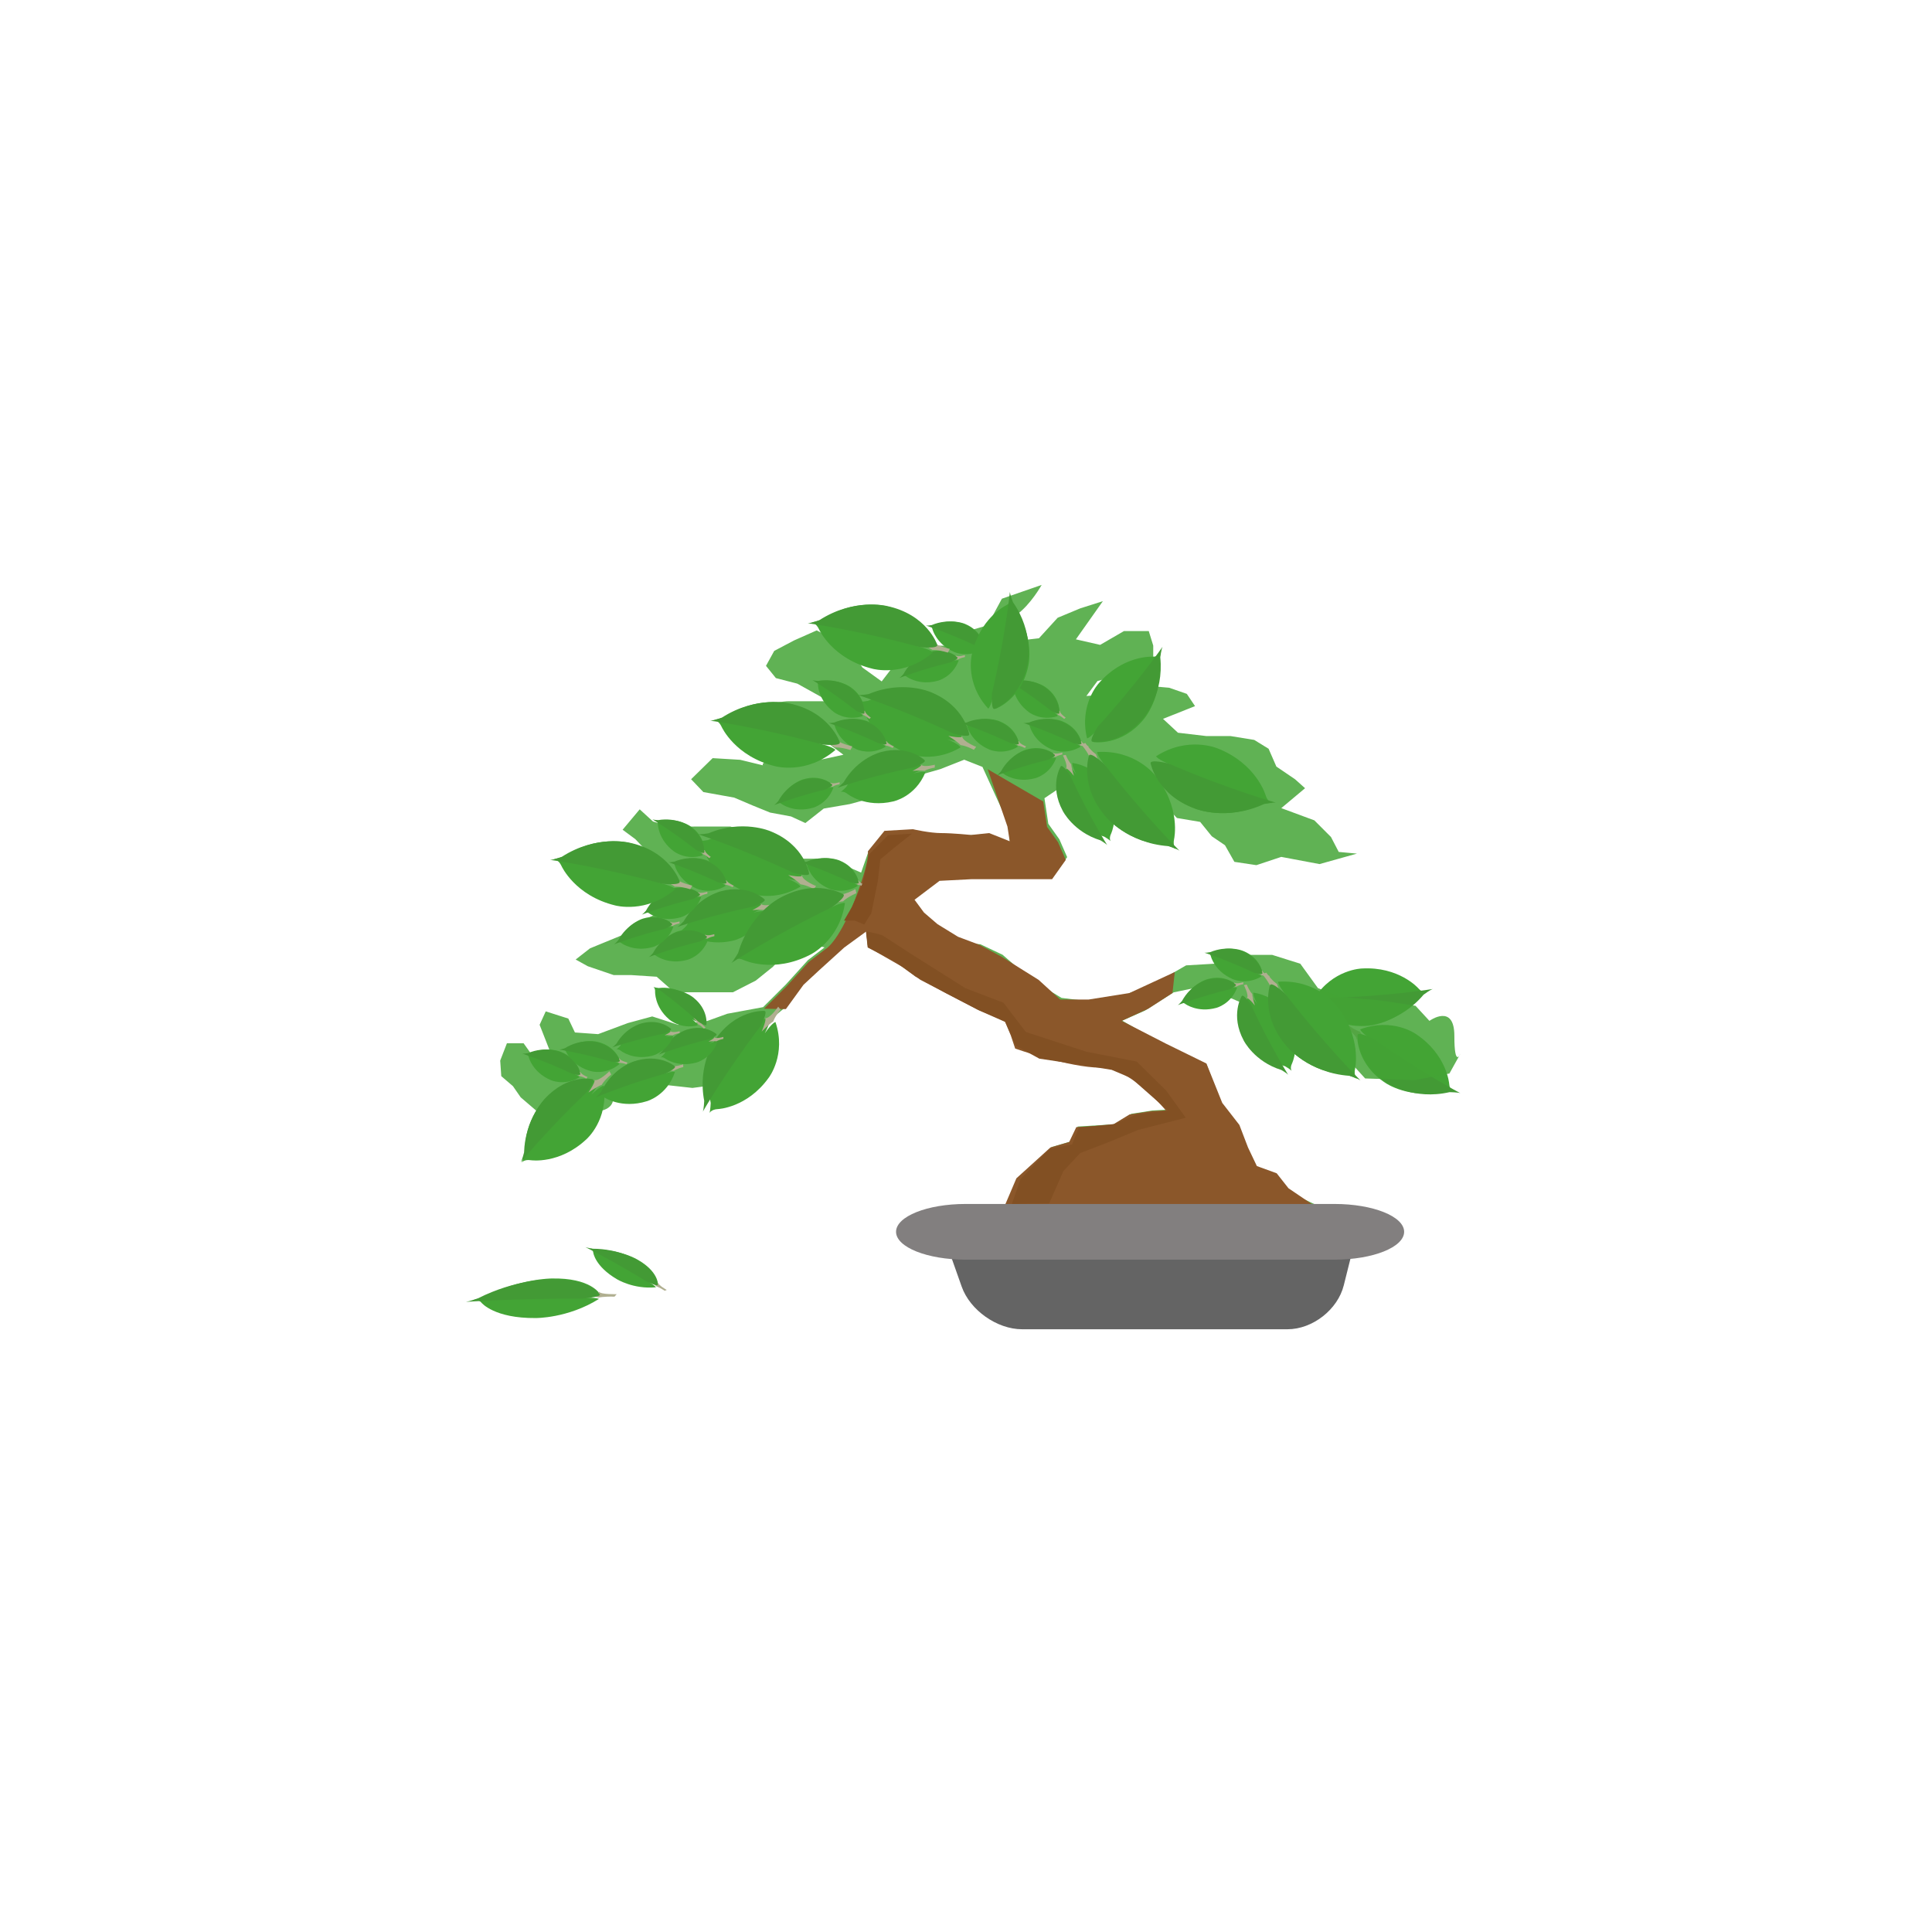 <?xml version="1.0" encoding="UTF-8" standalone="no"?>
<svg width="150px" height="150px" viewBox="0 0 150 150" version="1.1" xmlns="http://www.w3.org/2000/svg" xmlns:xlink="http://www.w3.org/1999/xlink" xmlns:sketch="http://www.bohemiancoding.com/sketch/ns">
    <!-- Generator: Sketch 3.3.1 (12005) - http://www.bohemiancoding.com/sketch -->
    <title>badge</title>
    <desc>Created with Sketch.</desc>
    <defs></defs>
    <g id="43.-MongoDB" stroke="none" stroke-width="1" fill="none" fill-rule="evenodd" sketch:type="MSPage">
        <g id="badge" sketch:type="MSArtboardGroup">
            <g id="bonsai" sketch:type="MSLayerGroup" transform="translate(35, 44.438)">
                <g id="Imported-Layers-52" transform="translate(71.103, 32.995) rotate(63) translate(-71.103, -32.995) translate(68.407, 27.601)" sketch:type="MSShapeGroup">
                    <path d="M4.469,1.061 C4.469,1.061 4.38,1.376 3.881,1.502 C3.881,1.502 1.691,2.061 0.532,4.709 C0.532,4.709 -0.443,6.746 0.924,9.041 C0.924,9.041 1.153,8.955 1.555,8.013 C1.555,8.013 1.196,9.217 1.51,9.166 C1.51,9.166 3.655,8.858 4.696,6.343 C4.696,6.343 5.613,4.308 4.536,1.847 C4.534,1.846 4.432,1.255 4.469,1.061" id="Fill-1" fill="#43A435"></path>
                    <path d="M0.735,10.068 L0.964,10.247 C0.964,10.247 1.383,9.212 1.765,9.162 C1.765,9.162 1.617,9.126 1.818,8.085 C1.818,8.085 1.386,8.777 1.098,9.044 C1.097,9.044 1.084,9.389 0.735,10.068" id="Fill-2" fill="#B0AF90"></path>
                    <path d="M4.453,0.52 C4.453,0.52 3.397,3.822 1.454,7.933 C1.454,7.933 1.085,9.219 1.408,9.165 C1.408,9.165 3.614,8.835 4.684,6.154 C4.684,6.154 5.626,3.984 4.52,1.357 C4.52,1.357 4.414,0.727 4.453,0.52" id="Fill-3" fill="#439A35"></path>
                </g>
                <g id="Imported-Layers-53" transform="translate(73.741, 37.695) rotate(100) translate(-73.741, -37.695) translate(71.045, 32.302)" sketch:type="MSShapeGroup">
                    <path d="M4.606,0.888 C4.606,0.888 4.518,1.203 4.019,1.329 C4.019,1.329 1.827,1.889 0.669,4.536 C0.669,4.536 -0.307,6.573 1.062,8.867 C1.062,8.867 1.29,8.781 1.693,7.839 C1.693,7.839 1.333,9.044 1.648,8.992 C1.648,8.992 3.792,8.684 4.833,6.17 C4.833,6.17 5.75,4.136 4.673,1.674 C4.671,1.673 4.57,1.081 4.606,0.888" id="Fill-1_1_" fill="#43A435"></path>
                    <path d="M0.872,9.896 L1.101,10.075 C1.101,10.075 1.52,9.039 1.901,8.99 C1.901,8.99 1.752,8.955 1.953,7.914 C1.953,7.914 1.522,8.604 1.232,8.872 C1.233,8.872 1.221,9.216 0.872,9.896" id="Fill-2_1_" fill="#B0AF90"></path>
                    <path d="M4.59,0.348 C4.59,0.348 3.533,3.649 1.592,7.761 C1.592,7.761 1.222,9.046 1.545,8.991 C1.545,8.991 3.751,8.662 4.822,5.98 C4.822,5.98 5.764,3.81 4.657,1.186 C4.656,1.186 4.552,0.555 4.59,0.348" id="Fill-3_1_" fill="#439A35"></path>
                </g>
                <path d="M55.675,41.713 C55.675,41.713 52.957,38.365 50.547,38.365 C48.135,38.365 43.896,36.873 43.896,36.873 L43.548,35.831 L43.074,34.707 L41.083,33.885 L36.484,31.496 L35.196,30.553 L33.779,29.739 L32.371,28.925 L32.244,27.71 L30.527,28.962 L28.59,30.719 L27.338,31.88 L25.96,33.782 L23.721,35.63 L23.202,36.8 L21.869,37.321 L21.047,38.144 L23.02,38.655 L24.436,39.479 L23.487,40.156 L21.384,39.854 L20.096,39.854 L18.762,40.029 L16.45,39.773 L14.724,39.945 C14.724,39.945 12.607,39.987 12.607,40.85 C12.607,41.713 11.529,41.83 11.529,41.83 L10.369,41.573 L9.502,42.524 L8.644,43.127 L6.888,42.012 L5.427,40.759 L4.824,39.89 L3.919,39.114 L3.836,37.906 L4.357,36.562 L5.653,36.562 L7.061,38.538 L7.709,37.203 L6.896,35.127 L7.371,34.085 L9.125,34.644 L9.638,35.723 L11.437,35.852 L13.749,34.991 L15.64,34.478 L17.65,35.127 L19.925,34.826 L21.47,34.268 L24.249,33.756 L26.021,31.99 L27.729,30.105 L29.018,29.117 L27.511,28.769 L26.004,29.539 L25.016,30.618 L23.675,31.697 L21.904,32.601 L20.223,32.601 L17.354,32.601 L15.983,31.395 L14.018,31.267 L12.647,31.267 L10.636,30.58 L9.695,30.059 L10.809,29.191 L13.415,28.12 L14.657,27.133 L16.128,26.446 L16.128,24.59 L16.475,22.652 L15.186,21.618 L14.327,20.713 L13.34,19.982 L14.666,18.399 L15.698,19.341 L17.424,19.862 C17.424,19.862 17.805,19.734 19.015,19.734 L21.71,19.734 L23.894,20.511 L24.58,21.8 L26.546,22.231 L28.428,22.231 L29.241,23.311 L30.868,22.88 L31.856,23.311 L32.413,21.72 L33.702,20.136 L35.924,20.007 C35.924,20.007 36.653,20.263 37.551,20.263 C38.448,20.263 39.945,20.437 39.945,20.437 L41.746,20.308 L43.418,20.957 L43.289,19.494 L42.301,17.353 L41.277,15.104 L39.862,14.546 L38.008,15.276 L36.336,15.752 L34.325,16.529 L33.33,17.352 L30.973,17.992 L28.955,18.339 L27.529,19.463 L26.415,18.951 L24.788,18.649 L23.418,18.091 L22.001,17.488 L19.608,17.057 L18.658,16.061 L20.329,14.424 L22.467,14.553 L24.231,14.982 C24.231,14.982 24.021,14.636 25.218,14.636 C26.415,14.636 28.893,14.507 28.893,14.507 L30.483,14.16 L29.15,13.165 L27.651,12.689 L25.422,11.996 L24.005,11.996 L23.576,10.698 C23.576,10.698 24.982,10.004 26.317,10.004 L28.373,10.004 L29.353,10.004 L26.903,8.64 L25.239,8.209 L24.471,7.258 L25.111,6.096 L26.655,5.283 L28.41,4.505 L29.817,5.236 L31.142,6.096 L31.955,7.386 L33.454,8.466 L34.615,6.956 L33.719,5.145 L33.116,4.286 L31.262,2.859 L33.109,2.686 L33.885,3.508 L35.383,4.752 L36.708,5.695 L38.418,5.695 L39.916,4.625 L41.671,4.112 L42.786,2.046 C43.31,1.864 45.874,0.975 45.874,0.975 C45.874,0.975 45.033,2.5 43.909,3.306 C42.786,4.112 44.164,5.291 44.164,5.291 L45.664,5.117 L47.116,3.525 L48.871,2.795 L50.627,2.236 L48.533,5.2 L50.415,5.63 L52.262,4.559 L54.19,4.559 L54.537,5.684 L54.537,6.808 L52.783,7.75 L50.207,8.437 L49.347,9.598 L52.173,9.388 L54.311,8.83 L55.773,8.958 L57.143,9.434 L57.783,10.385 L55.297,11.373 L56.457,12.451 L58.642,12.708 L60.525,12.708 L62.378,13.009 L63.494,13.696 L64.097,15.077 L65.55,16.065 L66.325,16.759 L64.479,18.305 L67.047,19.255 L68.336,20.545 L68.939,21.706 L70.355,21.835 L67.449,22.649 L64.476,22.091 L62.547,22.732 L60.838,22.476 L60.108,21.186 L59.084,20.491 L58.18,19.374 L56.378,19.072 L54.534,17.142 L52.093,16.155 L49.471,16.155 L47.123,16.841 L46.091,17.535 L46.391,19.52 L47.25,20.727 L47.853,22.108 L46.785,23.617 L43.667,23.617 L40.459,23.617 L37.982,23.746 L35.797,25.382 L36.573,26.288 L37.597,27.239 L39.534,28.747 L41.124,28.876 L42.841,29.69 L45.063,31.621 L47.421,33.039 L49.862,33.34 L51.962,32.956 L54.697,31.885 L57.091,30.513 L59.275,30.385 L61.459,29.698 L63.771,29.698 L65.955,30.385 L67.326,32.279 L69.044,32.964 L72.078,33.221 L74.902,33.651 L75.98,34.821 C75.98,34.821 77.916,33.424 77.916,35.982 C77.916,38.54 78.391,37.363 78.391,37.363 L77.533,38.909 L74.836,39.421 L70.989,39.293 L69.58,37.738 L67.826,36.751 L65.176,35.626 L62.735,34.465 L61.621,33.514 L60.031,32.827 L57.967,32.224 L56.12,32.609 L53.891,34.027 L52.128,34.804 L55.811,36.954 L58.673,38.199 L59.952,41.539 L61.03,43.341 L61.798,44.895 L62.565,46.147 L63.982,46.706 L64.885,48.04 L67.206,49.119 L43.136,49.044 L43.995,47.031 L44.945,46.171 L46.653,44.617 L48.123,44.186 L48.681,43.025 L51.506,42.851 L52.839,42.037 L54.474,41.781 L55.675,41.713 L55.675,41.713 Z" id="Path-241" opacity="0.84" fill="#43A435" sketch:type="MSShapeGroup"></path>
                <path d="M55.511,41.773 C55.511,41.773 52.814,38.453 50.421,38.453 C48.028,38.453 43.818,36.973 43.818,36.973 L43.474,35.94 L43.003,34.825 L41.028,34.009 L36.463,31.639 L35.185,30.703 L33.779,29.897 L32.381,29.089 L32.253,27.883 L30.549,29.125 L28.627,30.868 L27.385,32.02 L26.016,33.907 L24.319,33.881 L26.077,32.13 L27.774,30.261 L29.053,29.28 C29.053,29.28 30.032,28.822 31.311,25.574 C32.59,22.327 32.381,21.658 32.381,21.658 L33.67,20.068 L35.88,19.942 C35.88,19.942 37.188,20.243 38.077,20.243 C38.967,20.243 40.404,20.388 40.404,20.388 L41.804,20.243 L43.394,20.876 L43.217,19.735 L41.684,15.283 L45.996,17.791 L46.295,19.76 L47.147,20.956 L47.746,22.326 L46.683,23.823 L43.59,23.823 L40.405,23.823 L37.947,23.95 L36.005,25.418 L36.741,26.416 L37.788,27.313 L39.382,28.293 L41.029,28.911 L42.77,29.845 L45.637,31.637 L47.314,33.167 L49.511,33.167 L52.691,32.66 L56.211,31.031 L56.031,32.66 L54.146,33.88 L52.085,34.823 L55.512,36.584 L58.666,38.13 L59.895,41.19 L61.225,42.901 L61.896,44.652 L62.582,46.094 L64.12,46.654 L65.038,47.818 L66.953,49.116 L43.062,49.043 L43.913,47.045 L44.856,46.192 L46.553,44.652 L48.012,44.225 L48.564,43.072 L51.368,42.9 L52.691,42.092 L54.316,41.837 L55.511,41.773 L55.511,41.773 Z" id="Path-242" fill="#8B572A" sketch:type="MSShapeGroup"></path>
                <path d="M38.351,51.739 L39.666,55.458 C40.31,57.284 42.409,58.765 44.349,58.765 L64.964,58.765 C66.904,58.765 68.86,57.241 69.33,55.356 L70.235,51.74 L38.351,51.74 L38.351,51.739 Z" id="Rectangle-391" fill="#646464" sketch:type="MSShapeGroup"></path>
                <path d="M39.973,49.037 L68.613,49.037 C71.597,49.037 74.017,50.005 74.017,51.199 L74.017,51.199 C74.017,52.393 71.598,53.361 68.613,53.361 L39.973,53.361 C36.989,53.361 34.569,52.393 34.569,51.199 L34.569,51.199 C34.569,50.005 36.989,49.037 39.973,49.037 L39.973,49.037 Z" id="Rectangle-390" fill="#827F7F" sketch:type="MSShapeGroup"></path>
                <g id="Imported-Layers" transform="translate(22.902, 38.052) rotate(192) translate(-22.902, -38.052) translate(19.756, 33.108)" sketch:type="MSShapeGroup">
                    <path d="M5.09,0.517 C5.09,0.517 5.003,0.831 4.503,0.957 C4.503,0.957 2.312,1.516 1.154,4.164 C1.154,4.164 0.178,6.201 1.545,8.495 C1.545,8.495 1.774,8.409 2.175,7.468 C2.175,7.468 1.817,8.672 2.129,8.622 C2.129,8.622 4.275,8.314 5.315,5.8 C5.315,5.8 6.232,3.764 5.155,1.302 C5.156,1.302 5.054,0.71 5.09,0.517" id="Fill-1_2_" fill="#43A435"></path>
                    <path d="M1.357,9.524 L1.587,9.703 C1.587,9.703 2.004,8.668 2.387,8.618 C2.387,8.618 2.238,8.582 2.439,7.542 C2.439,7.542 2.006,8.233 1.718,8.501 C1.718,8.501 1.705,8.846 1.357,9.524" id="Fill-2_2_" fill="#B0AF90"></path>
                    <path d="M5.614,0.517 C5.614,0.517 4.559,3.818 2.616,7.931 C2.616,7.931 2.246,9.216 2.57,9.162 C2.57,9.162 4.776,8.832 5.845,6.151 C5.845,6.151 6.789,3.98 5.682,1.355 C5.683,1.354 5.577,0.724 5.614,0.517" id="Fill-3_2_" fill="#439A35"></path>
                </g>
                <g id="Imported-Layers-3" transform="translate(7.182, 56.535) rotate(256) translate(-7.182, -56.535) translate(4.935, 50.243)" sketch:type="MSShapeGroup">
                    <path d="M3.609,1.08 C3.609,1.08 3.552,1.453 3.23,1.601 C3.23,1.601 1.818,2.262 1.07,5.392 C1.07,5.392 0.44,7.8 1.322,10.512 C1.322,10.512 1.471,10.411 1.729,9.297 C1.729,9.297 1.498,10.722 1.7,10.662 C1.7,10.662 3.082,10.297 3.754,7.324 C3.754,7.324 4.344,4.92 3.65,2.008 C3.65,2.008 3.586,1.309 3.609,1.08" id="Fill-1_3_" fill="#43A435"></path>
                    <path d="M1.201,11.729 L1.348,11.941 C1.348,11.941 1.618,10.717 1.864,10.658 C1.864,10.658 1.768,10.616 1.898,9.385 C1.898,9.385 1.619,10.202 1.433,10.519 C1.434,10.519 1.426,10.926 1.201,11.729" id="Fill-2_3_" fill="#B0AF90"></path>
                    <path d="M3.598,0.441 C3.598,0.441 2.917,4.344 1.665,9.205 C1.665,9.205 1.427,10.725 1.635,10.661 C1.635,10.661 3.058,10.271 3.748,7.101 C3.748,7.101 4.357,4.535 3.642,1.431 C3.641,1.431 3.573,0.685 3.598,0.441" id="Fill-3_3_" fill="#439A35"></path>
                </g>
                <g id="Imported-Layers-14" transform="translate(13.361, 53.846) rotate(-75) translate(-13.361, -53.846) translate(12.012, 49.801)" sketch:type="MSShapeGroup">
                    <path d="M2.012,1.244 C2.012,1.244 1.972,1.469 1.747,1.559 C1.747,1.559 0.757,1.96 0.234,3.853 C0.234,3.853 -0.208,5.311 0.41,6.951 C0.41,6.951 0.513,6.891 0.695,6.216 C0.695,6.216 0.533,7.078 0.675,7.042 C0.675,7.042 1.644,6.821 2.113,5.023 C2.113,5.023 2.527,3.567 2.041,1.806 C2.041,1.805 1.996,1.382 2.012,1.244" id="Fill-1_4_" fill="#43A435"></path>
                    <path id="Fill-2_4_" fill="#B0AF90" d="M0.325,7.687 L0.429,7.815 C0.429,7.815 0.618,7.074 0.79,7.038 C0.79,7.038 0.723,7.014 0.813,6.269 C0.813,6.269 0.618,6.764 0.488,6.955 C0.488,6.955 0.483,7.201 0.325,7.687"></path>
                    <path d="M2.004,0.857 C2.004,0.857 1.527,3.218 0.65,6.16 C0.65,6.16 0.484,7.08 0.629,7.041 C0.629,7.041 1.625,6.804 2.109,4.887 C2.109,4.887 2.535,3.336 2.035,1.456 C2.035,1.456 1.987,1.004 2.004,0.857" id="Fill-3_4_" fill="#439A35"></path>
                </g>
                <g id="Imported-Layers-12" transform="translate(23.829, 22.695) rotate(-90) translate(-23.829, -22.695) translate(20.683, 17.302)" sketch:type="MSShapeGroup">
                    <path d="M4.991,0.738 C4.991,0.738 4.903,1.053 4.404,1.178 C4.404,1.178 2.213,1.738 1.054,4.385 C1.054,4.385 0.079,6.422 1.446,8.716 C1.446,8.716 1.675,8.629 2.076,7.686 C2.076,7.686 1.718,8.893 2.031,8.84 C2.031,8.84 4.176,8.532 5.216,6.018 C5.216,6.018 6.133,3.983 5.056,1.522 C5.056,1.524 4.955,0.93 4.991,0.738" id="Fill-1_5_" fill="#43A435"></path>
                    <path d="M1.258,9.745 L1.486,9.924 C1.486,9.924 1.905,8.889 2.286,8.839 C2.286,8.839 2.137,8.804 2.338,7.763 C2.338,7.763 1.907,8.455 1.618,8.722 C1.618,8.722 1.605,9.066 1.258,9.745" id="Fill-2_5_" fill="#B0AF90"></path>
                    <path d="M5.515,0.738 C5.515,0.738 4.459,4.04 2.517,8.151 C2.517,8.151 2.147,9.437 2.47,9.382 C2.47,9.382 4.677,9.053 5.747,6.371 C5.747,6.371 6.689,4.2 5.582,1.574 C5.582,1.574 5.477,0.944 5.515,0.738" id="Fill-3_5_" fill="#439A35"></path>
                </g>
                <g id="Imported-Layers-13" transform="translate(21.479, 26.644) rotate(233) translate(-21.479, -26.644) translate(19.232, 22.599)" sketch:type="MSShapeGroup">
                    <path d="M3.476,0.402 C3.476,0.402 3.408,0.645 3.02,0.743 C3.02,0.743 1.322,1.178 0.425,3.227 C0.425,3.227 -0.331,4.805 0.728,6.582 C0.728,6.582 0.905,6.516 1.216,5.786 C1.216,5.786 0.938,6.719 1.182,6.679 C1.182,6.679 2.843,6.44 3.649,4.492 C3.649,4.492 4.36,2.916 3.525,1.009 C3.526,1.01 3.447,0.552 3.476,0.402" id="Fill-1_6_" fill="#43A435"></path>
                    <path d="M0.582,7.381 L0.76,7.519 C0.76,7.519 1.084,6.717 1.38,6.679 C1.38,6.679 1.265,6.651 1.419,5.844 C1.419,5.844 1.085,6.38 0.862,6.589 C0.862,6.588 0.852,6.854 0.582,7.381" id="Fill-2_6_" fill="#B0AF90"></path>
                    <path d="M3.88,0.403 C3.88,0.403 3.063,2.96 1.559,6.146 C1.559,6.146 1.273,7.142 1.523,7.099 C1.523,7.099 3.231,6.844 4.06,4.767 C4.06,4.767 4.79,3.086 3.933,1.051 C3.933,1.051 3.853,0.562 3.88,0.403" id="Fill-3_6_" fill="#439A35"></path>
                </g>
                <g id="Imported-Layers-8" transform="translate(9.135, 42.028) rotate(203) translate(-9.135, -42.028) translate(5.989, 37.084)" sketch:type="MSShapeGroup">
                    <path d="M5.014,0.035 C5.014,0.035 4.925,0.35 4.426,0.476 C4.426,0.476 2.235,1.036 1.077,3.684 C1.077,3.684 0.102,5.72 1.469,8.014 C1.469,8.014 1.697,7.929 2.1,6.987 C2.1,6.987 1.74,8.191 2.055,8.14 C2.055,8.14 4.2,7.831 5.24,5.318 C5.24,5.318 6.157,3.284 5.08,0.822 C5.078,0.82 4.976,0.228 5.014,0.035" id="Fill-1_7_" fill="#43A435"></path>
                    <path d="M1.279,9.043 L1.508,9.222 C1.508,9.222 1.927,8.187 2.308,8.138 C2.308,8.138 2.16,8.102 2.36,7.061 C2.36,7.061 1.929,7.752 1.64,8.02 C1.64,8.02 1.628,8.364 1.279,9.043" id="Fill-2_7_" fill="#B0AF90"></path>
                    <path d="M5.083,0.035 C5.083,0.035 4.178,3.131 2.513,6.985 C2.513,6.985 2.197,8.19 2.473,8.139 C2.473,8.139 4.364,7.831 5.282,5.317 C5.282,5.317 6.09,3.283 5.141,0.82 C5.141,0.82 5.051,0.228 5.083,0.035" id="Fill-3_7_" fill="#439A35"></path>
                </g>
                <g id="Imported-Layers-4" transform="translate(18.699, 36.733) rotate(231) translate(-18.699, -36.733) translate(16.901, 33.587)" sketch:type="MSShapeGroup">
                    <path d="M2.594,0.688 C2.594,0.688 2.547,0.852 2.288,0.918 C2.288,0.918 1.145,1.21 0.54,2.591 C0.54,2.591 0.031,3.651 0.745,4.849 C0.745,4.849 0.865,4.804 1.074,4.313 C1.074,4.313 0.886,4.942 1.051,4.915 C1.051,4.915 2.169,4.754 2.711,3.443 C2.711,3.443 3.189,2.382 2.627,1.098 C2.627,1.098 2.575,0.788 2.594,0.688" id="Fill-1_8_" fill="#43A435"></path>
                    <path d="M0.646,5.386 L0.766,5.48 C0.766,5.48 0.984,4.94 1.183,4.914 C1.183,4.914 1.106,4.895 1.21,4.352 C1.21,4.352 0.984,4.713 0.834,4.853 C0.834,4.853 0.828,5.032 0.646,5.386" id="Fill-2_8_" fill="#B0AF90"></path>
                    <path d="M2.867,0.689 C2.867,0.689 2.316,2.41 1.303,4.556 C1.303,4.556 1.11,5.226 1.279,5.197 C1.279,5.197 2.43,5.026 2.988,3.627 C2.988,3.627 3.479,2.495 2.902,1.125 C2.902,1.124 2.848,0.796 2.867,0.689" id="Fill-3_8_" fill="#439A35"></path>
                </g>
                <g id="Imported-Layers-5" transform="translate(15.239, 36.438) rotate(233) translate(-15.239, -36.438) translate(13.441, 33.741)" sketch:type="MSShapeGroup">
                    <path d="M2.755,0.42 C2.755,0.42 2.709,0.584 2.449,0.65 C2.449,0.65 1.306,0.941 0.702,2.322 C0.702,2.322 0.193,3.384 0.907,4.581 C0.907,4.581 1.027,4.536 1.236,4.045 C1.236,4.045 1.048,4.673 1.213,4.646 C1.213,4.646 2.332,4.486 2.874,3.175 C2.874,3.175 3.352,2.114 2.791,0.83 C2.79,0.829 2.736,0.52 2.755,0.42" id="Fill-1_9_" fill="#43A435"></path>
                    <path d="M0.808,5.118 L0.927,5.211 C0.927,5.211 1.145,4.671 1.345,4.644 C1.345,4.644 1.267,4.626 1.372,4.084 C1.372,4.084 1.147,4.444 0.996,4.583 C0.996,4.584 0.989,4.764 0.808,5.118" id="Fill-2_9_" fill="#B0AF90"></path>
                    <path d="M3.071,0.27 C3.071,0.27 2.521,1.992 1.507,4.137 C1.507,4.137 1.314,4.808 1.483,4.779 C1.483,4.779 2.634,4.607 3.191,3.209 C3.191,3.209 3.684,2.077 3.107,0.707 C3.107,0.707 3.052,0.378 3.071,0.27" id="Fill-3_9_" fill="#439A35"></path>
                </g>
                <g id="Imported-Layers-6" transform="translate(14.742, 39.454) rotate(229) translate(-14.742, -39.454) translate(12.495, 35.858)" sketch:type="MSShapeGroup">
                    <path d="M3.562,0.275 C3.562,0.275 3.499,0.502 3.138,0.594 C3.138,0.594 1.556,0.997 0.718,2.91 C0.718,2.91 0.014,4.381 1.001,6.038 C1.001,6.038 1.167,5.976 1.457,5.295 C1.457,5.295 1.197,6.165 1.425,6.129 C1.425,6.129 2.974,5.905 3.725,4.09 C3.725,4.09 4.387,2.62 3.61,0.842 C3.61,0.841 3.536,0.414 3.562,0.275" id="Fill-1_10_" fill="#43A435"></path>
                    <path d="M0.866,6.779 L1.031,6.909 C1.031,6.909 1.333,6.161 1.609,6.125 C1.609,6.125 1.501,6.1 1.646,5.347 C1.646,5.347 1.334,5.846 1.126,6.04 C1.126,6.041 1.118,6.289 0.866,6.779" id="Fill-2_10_" fill="#B0AF90"></path>
                    <path d="M3.551,0.08 C3.551,0.08 2.788,2.465 1.386,5.434 C1.386,5.434 1.119,6.362 1.352,6.323 C1.352,6.323 2.946,6.084 3.718,4.148 C3.718,4.148 4.398,2.581 3.599,0.685 C3.599,0.684 3.523,0.228 3.551,0.08" id="Fill-3_10_" fill="#439A35"></path>
                </g>
                <g id="Imported-Layers-5_1_" transform="translate(17.431, 33.989) rotate(-73) translate(-17.431, -33.989) translate(15.633, 31.292)" sketch:type="MSShapeGroup">
                    <path d="M3.027,0.545 C3.027,0.545 2.98,0.708 2.719,0.774 C2.719,0.774 1.577,1.066 0.973,2.448 C0.973,2.448 0.464,3.509 1.178,4.706 C1.178,4.706 1.296,4.661 1.507,4.17 C1.507,4.17 1.319,4.798 1.483,4.772 C1.483,4.772 2.601,4.61 3.144,3.3 C3.144,3.3 3.622,2.238 3.061,0.955 C3.06,0.954 3.007,0.646 3.027,0.545" id="Fill-1_11_" fill="#43A435"></path>
                    <path d="M1.079,5.242 L1.197,5.336 C1.197,5.336 1.416,4.796 1.614,4.77 C1.614,4.77 1.537,4.751 1.641,4.209 C1.641,4.209 1.416,4.569 1.266,4.709 C1.266,4.708 1.26,4.888 1.079,5.242" id="Fill-2_11_" fill="#B0AF90"></path>
                    <path d="M3.018,0.826 C3.018,0.826 2.467,2.547 1.453,4.693 C1.453,4.693 1.261,5.364 1.429,5.335 C1.429,5.335 2.58,5.163 3.137,3.764 C3.137,3.764 3.63,2.633 3.052,1.263 C3.052,1.263 2.997,0.934 3.018,0.826" id="Fill-3_11_" fill="#439A35"></path>
                </g>
                <g id="Imported-Layers-7" transform="translate(11.155, 37.658) rotate(261) translate(-11.155, -37.658) translate(9.807, 34.961)" sketch:type="MSShapeGroup">
                    <path d="M2.383,0.374 C2.383,0.374 2.337,0.538 2.076,0.605 C2.076,0.605 0.934,0.896 0.33,2.276 C0.33,2.276 -0.179,3.338 0.534,4.535 C0.534,4.535 0.653,4.491 0.863,3.999 C0.863,3.999 0.675,4.627 0.84,4.6 C0.84,4.6 1.959,4.439 2.501,3.128 C2.501,3.128 2.979,2.068 2.418,0.783 C2.418,0.783 2.364,0.475 2.383,0.374" id="Fill-1_12_" fill="#43A435"></path>
                    <path d="M0.436,5.072 L0.555,5.166 C0.555,5.166 0.774,4.626 0.972,4.6 C0.972,4.6 0.894,4.581 0.999,4.038 C0.999,4.038 0.774,4.398 0.624,4.538 C0.624,4.538 0.618,4.717 0.436,5.072" id="Fill-2_12_" fill="#B0AF90"></path>
                    <path d="M2.374,0.093 C2.374,0.093 1.824,1.814 0.811,3.959 C0.811,3.959 0.618,4.628 0.787,4.6 C0.787,4.6 1.937,4.429 2.495,3.03 C2.495,3.03 2.987,1.898 2.41,0.529 C2.41,0.529 2.355,0.199 2.374,0.093" id="Fill-3_12_" fill="#439A35"></path>
                </g>
                <g id="Imported-Layers-9" transform="translate(7.926, 38.209) rotate(-90) translate(-7.926, -38.209) translate(6.128, 35.512)" sketch:type="MSShapeGroup">
                    <path d="M2.652,0.6 C2.652,0.6 2.606,0.764 2.345,0.83 C2.345,0.83 1.203,1.122 0.599,2.502 C0.599,2.502 0.09,3.565 0.803,4.761 C0.803,4.761 0.922,4.716 1.132,4.225 C1.132,4.225 0.945,4.853 1.108,4.827 C1.108,4.827 2.227,4.665 2.769,3.355 C2.769,3.355 3.248,2.293 2.686,1.009 C2.686,1.01 2.633,0.702 2.652,0.6" id="Fill-1_13_" fill="#43A435"></path>
                    <path d="M0.704,5.298 L0.823,5.391 C0.823,5.391 1.042,4.851 1.24,4.825 C1.24,4.825 1.163,4.807 1.267,4.263 C1.267,4.263 1.042,4.625 0.892,4.764 C0.893,4.764 0.885,4.944 0.704,5.298" id="Fill-2_13_" fill="#B0AF90"></path>
                    <path d="M2.643,0.319 C2.643,0.319 2.093,2.04 1.08,4.185 C1.08,4.185 0.886,4.856 1.055,4.828 C1.055,4.828 2.206,4.656 2.764,3.258 C2.764,3.258 3.256,2.125 2.678,0.756 C2.678,0.755 2.623,0.426 2.643,0.319" id="Fill-3_13_" fill="#439A35"></path>
                </g>
                <g id="Imported-Layers-10" transform="translate(29.949, 23.377) rotate(-90) translate(-29.949, -23.377) translate(28.151, 20.231)" sketch:type="MSShapeGroup">
                    <path d="M2.68,0.643 C2.68,0.643 2.635,0.807 2.374,0.873 C2.374,0.873 1.231,1.164 0.627,2.545 C0.627,2.545 0.119,3.607 0.831,4.804 C0.831,4.804 0.951,4.759 1.16,4.267 C1.16,4.267 0.973,4.895 1.137,4.869 C1.137,4.869 2.256,4.707 2.798,3.397 C2.798,3.397 3.276,2.335 2.715,1.053 C2.715,1.053 2.662,0.744 2.68,0.643" id="Fill-1_14_" fill="#43A435"></path>
                    <path d="M0.733,5.341 L0.852,5.435 C0.852,5.435 1.071,4.894 1.269,4.869 C1.269,4.869 1.192,4.85 1.296,4.307 C1.296,4.307 1.071,4.668 0.92,4.807 C0.921,4.806 0.914,4.986 0.733,5.341" id="Fill-2_14_" fill="#B0AF90"></path>
                    <path d="M2.671,0.361 C2.671,0.361 2.121,2.083 1.108,4.227 C1.108,4.227 0.916,4.898 1.084,4.87 C1.084,4.87 2.235,4.698 2.793,3.301 C2.793,3.301 3.284,2.167 2.707,0.798 C2.707,0.797 2.653,0.469 2.671,0.361" id="Fill-3_14_" fill="#439A35"></path>
                </g>
                <g id="Imported-Layers-15" transform="translate(19.162, 23.377) rotate(-90) translate(-19.162, -23.377) translate(17.364, 20.231)" sketch:type="MSShapeGroup">
                    <path d="M2.68,1.161 C2.68,1.161 2.635,1.326 2.374,1.391 C2.374,1.391 1.231,1.683 0.627,3.063 C0.627,3.063 0.119,4.127 0.831,5.323 C0.831,5.323 0.951,5.278 1.16,4.787 C1.16,4.787 0.973,5.415 1.137,5.389 C1.137,5.389 2.256,5.227 2.798,3.916 C2.798,3.916 3.276,2.854 2.715,1.571 C2.715,1.572 2.662,1.264 2.68,1.161" id="Fill-1_15_" fill="#43A435"></path>
                    <path d="M0.733,5.86 L0.852,5.953 C0.852,5.953 1.071,5.413 1.269,5.387 C1.269,5.387 1.192,5.368 1.296,4.825 C1.296,4.825 1.071,5.186 0.92,5.326 C0.921,5.326 0.914,5.506 0.733,5.86" id="Fill-2_15_" fill="#B0AF90"></path>
                    <path d="M2.671,0.881 C2.671,0.881 2.121,2.602 1.108,4.747 C1.108,4.747 0.916,5.418 1.084,5.39 C1.084,5.39 2.235,5.218 2.793,3.819 C2.793,3.819 3.284,2.687 2.707,1.318 C2.707,1.317 2.653,0.988 2.671,0.881" id="Fill-3_15_" fill="#439A35"></path>
                </g>
                <g id="Imported-Layers-16" transform="translate(17.852, 21.011) rotate(-77) translate(-17.852, -21.011) translate(16.054, 18.314)" sketch:type="MSShapeGroup">
                    <path d="M3.1,0.419 C3.1,0.419 3.054,0.583 2.794,0.649 C2.794,0.649 1.651,0.94 1.047,2.322 C1.047,2.322 0.538,3.384 1.251,4.58 C1.251,4.58 1.371,4.535 1.58,4.044 C1.58,4.044 1.393,4.671 1.556,4.645 C1.556,4.645 2.675,4.485 3.217,3.174 C3.217,3.174 3.695,2.112 3.133,0.829 C3.134,0.828 3.081,0.52 3.1,0.419" id="Fill-1_16_" fill="#43A435"></path>
                    <path d="M1.152,5.116 L1.272,5.211 C1.272,5.211 1.49,4.671 1.689,4.644 C1.689,4.644 1.612,4.627 1.716,4.084 C1.716,4.084 1.491,4.443 1.34,4.583 C1.341,4.583 1.335,4.763 1.152,5.116" id="Fill-2_16_" fill="#B0AF90"></path>
                    <path d="M3.092,0.137 C3.092,0.137 2.541,1.859 1.528,4.004 C1.528,4.004 1.336,4.674 1.504,4.646 C1.504,4.646 2.654,4.474 3.213,3.075 C3.213,3.075 3.704,1.943 3.127,0.574 C3.127,0.573 3.072,0.244 3.092,0.137" id="Fill-3_16_" fill="#439A35"></path>
                </g>
                <g id="Imported-Layers-17" transform="translate(17.099, 25.703) rotate(231) translate(-17.099, -25.703) translate(15.301, 22.557)" sketch:type="MSShapeGroup">
                    <path d="M2.556,1.117 C2.556,1.117 2.511,1.282 2.25,1.347 C2.25,1.347 1.107,1.639 0.502,3.021 C0.502,3.021 -0.005,4.083 0.707,5.28 C0.707,5.28 0.826,5.234 1.036,4.743 C1.036,4.743 0.849,5.373 1.012,5.345 C1.012,5.345 2.13,5.184 2.673,3.873 C2.673,3.873 3.151,2.813 2.59,1.528 C2.591,1.527 2.538,1.218 2.556,1.117" id="Fill-1_17_" fill="#43A435"></path>
                    <path d="M0.609,5.816 L0.728,5.908 C0.728,5.908 0.946,5.369 1.146,5.343 C1.146,5.343 1.068,5.325 1.173,4.781 C1.173,4.781 0.948,5.142 0.797,5.282 C0.797,5.282 0.791,5.462 0.609,5.816" id="Fill-2_17_" fill="#B0AF90"></path>
                    <path d="M2.548,0.835 C2.548,0.835 1.997,2.557 0.984,4.702 C0.984,4.702 0.792,5.373 0.96,5.344 C0.96,5.344 2.111,5.172 2.669,3.773 C2.669,3.773 3.16,2.641 2.582,1.271 C2.582,1.272 2.528,0.943 2.548,0.835" id="Fill-3_17_" fill="#439A35"></path>
                </g>
                <g id="Imported-Layers-18" transform="translate(17.915, 28.941) rotate(231) translate(-17.915, -28.941) translate(16.117, 26.245)" sketch:type="MSShapeGroup">
                    <path d="M2.684,0.417 C2.684,0.417 2.637,0.582 2.378,0.647 C2.378,0.647 1.235,0.939 0.631,2.32 C0.631,2.32 0.122,3.382 0.835,4.578 C0.835,4.578 0.955,4.534 1.164,4.042 C1.164,4.042 0.977,4.67 1.141,4.644 C1.141,4.644 2.259,4.483 2.802,3.172 C2.802,3.172 3.28,2.111 2.718,0.827 C2.718,0.827 2.665,0.518 2.684,0.417" id="Fill-1_18_" fill="#43A435"></path>
                    <path d="M0.737,5.116 L0.857,5.209 C0.857,5.209 1.075,4.669 1.274,4.644 C1.274,4.644 1.196,4.625 1.301,4.083 C1.301,4.083 1.076,4.443 0.925,4.582 C0.925,4.582 0.918,4.762 0.737,5.116" id="Fill-2_18_" fill="#B0AF90"></path>
                    <path d="M2.676,0.136 C2.676,0.136 2.125,1.857 1.112,4.002 C1.112,4.002 0.919,4.672 1.087,4.644 C1.087,4.644 2.238,4.472 2.796,3.073 C2.796,3.073 3.287,1.942 2.709,0.572 C2.71,0.573 2.655,0.244 2.676,0.136" id="Fill-3_18_" fill="#439A35"></path>
                </g>
                <g id="Imported-Layers-19" transform="translate(15.25, 28.126) rotate(231) translate(-15.25, -28.126) translate(13.452, 25.429)" sketch:type="MSShapeGroup">
                    <path d="M2.843,0.498 C2.843,0.498 2.796,0.662 2.537,0.728 C2.537,0.728 1.394,1.02 0.789,2.401 C0.789,2.401 0.28,3.463 0.993,4.659 C0.993,4.659 1.113,4.615 1.322,4.123 C1.322,4.123 1.135,4.751 1.299,4.724 C1.299,4.724 2.417,4.564 2.96,3.253 C2.96,3.253 3.438,2.192 2.876,0.908 C2.877,0.908 2.824,0.599 2.843,0.498" id="Fill-1_19_" fill="#43A435"></path>
                    <path d="M0.896,5.196 L1.016,5.29 C1.016,5.29 1.234,4.75 1.433,4.724 C1.433,4.724 1.356,4.706 1.46,4.164 C1.46,4.164 1.235,4.524 1.084,4.663 C1.084,4.663 1.077,4.842 0.896,5.196" id="Fill-2_19_" fill="#B0AF90"></path>
                    <path d="M2.835,0.217 C2.835,0.217 2.284,1.939 1.271,4.083 C1.271,4.083 1.078,4.753 1.247,4.724 C1.247,4.724 2.397,4.553 2.955,3.154 C2.955,3.154 3.446,2.022 2.868,0.653 C2.869,0.653 2.814,0.324 2.835,0.217" id="Fill-3_19_" fill="#439A35"></path>
                </g>
                <g id="Imported-Layers-11" transform="translate(26.515, 27.724) rotate(219) translate(-26.515, -27.724) translate(23.369, 21.881)" sketch:type="MSShapeGroup">
                    <path d="M5.207,1.141 C5.207,1.141 5.109,1.491 4.554,1.631 C4.554,1.631 2.117,2.253 0.829,5.198 C0.829,5.198 -0.256,7.463 1.264,10.015 C1.264,10.015 1.518,9.92 1.965,8.871 C1.965,8.871 1.565,10.213 1.914,10.156 C1.914,10.156 4.301,9.811 5.458,7.015 C5.458,7.015 6.477,4.752 5.28,2.013 C5.279,2.014 5.166,1.356 5.207,1.141" id="Fill-1_20_" fill="#43A435"></path>
                    <path d="M1.053,11.161 L1.308,11.36 C1.308,11.36 1.773,10.209 2.198,10.154 C2.198,10.154 2.032,10.114 2.255,8.956 C2.255,8.956 1.775,9.725 1.455,10.022 C1.455,10.022 1.441,10.405 1.053,11.161" id="Fill-2_20_" fill="#B0AF90"></path>
                    <path d="M5.188,0.841 C5.188,0.841 4.014,4.513 1.853,9.088 C1.853,9.088 1.444,10.517 1.801,10.457 C1.801,10.457 4.256,10.09 5.446,7.107 C5.446,7.107 6.495,4.694 5.264,1.773 C5.263,1.772 5.146,1.071 5.188,0.841" id="Fill-3_20_" fill="#439A35"></path>
                </g>
                <g id="Imported-Layers-21" transform="translate(13.305, 23.4) rotate(260) translate(-13.305, -23.4) translate(9.71, 17.557)" sketch:type="MSShapeGroup">
                    <path d="M5.646,0.823 C5.646,0.823 5.548,1.172 4.992,1.313 C4.992,1.313 2.556,1.935 1.267,4.88 C1.267,4.88 0.182,7.145 1.702,9.697 C1.702,9.697 1.958,9.601 2.404,8.554 C2.404,8.554 2.004,9.894 2.353,9.838 C2.353,9.838 4.74,9.494 5.897,6.698 C5.897,6.698 6.917,4.434 5.719,1.695 C5.719,1.695 5.605,1.038 5.646,0.823" id="Fill-1_21_" fill="#43A435"></path>
                    <path d="M1.492,10.842 L1.747,11.041 C1.747,11.041 2.212,9.889 2.636,9.834 C2.636,9.834 2.471,9.795 2.694,8.636 C2.694,8.636 2.214,9.406 1.893,9.704 C1.894,9.705 1.88,10.087 1.492,10.842" id="Fill-2_21_" fill="#B0AF90"></path>
                    <path d="M5.627,0.522 C5.627,0.522 4.453,4.194 2.293,8.769 C2.293,8.769 1.882,10.198 2.241,10.138 C2.241,10.138 4.696,9.772 5.885,6.789 C5.885,6.789 6.934,4.375 5.702,1.453 C5.702,1.453 5.586,0.752 5.627,0.522" id="Fill-3_21_" fill="#439A35"></path>
                </g>
                <g id="Imported-Layers-29" transform="translate(35.964, 11.909) rotate(-90) translate(-35.964, -11.909) translate(32.818, 6.965)" sketch:type="MSShapeGroup">
                    <path d="M5.012,0.582 C5.012,0.582 4.924,0.897 4.425,1.023 C4.425,1.023 2.234,1.583 1.075,4.229 C1.075,4.229 0.1,6.266 1.467,8.559 C1.467,8.559 1.695,8.474 2.097,7.532 C2.097,7.532 1.738,8.736 2.052,8.685 C2.052,8.685 4.197,8.376 5.237,5.862 C5.237,5.862 6.154,3.827 5.077,1.365 C5.078,1.367 4.976,0.776 5.012,0.582" id="Fill-1_22_" fill="#43A435"></path>
                    <path d="M1.279,9.59 L1.507,9.768 C1.507,9.768 1.926,8.733 2.307,8.683 C2.307,8.683 2.158,8.648 2.36,7.607 C2.36,7.607 1.928,8.298 1.64,8.566 C1.64,8.567 1.627,8.911 1.279,9.59" id="Fill-2_22_" fill="#B0AF90"></path>
                    <path d="M5.536,0.582 C5.536,0.582 4.481,3.884 2.538,7.996 C2.538,7.996 2.169,9.282 2.492,9.227 C2.492,9.227 4.698,8.897 5.768,6.216 C5.768,6.216 6.711,4.046 5.604,1.419 C5.604,1.419 5.498,0.788 5.536,0.582" id="Fill-3_22_" fill="#439A35"></path>
                </g>
                <g id="Imported-Layers-28" transform="translate(34.08, 15.876) rotate(233) translate(-34.08, -15.876) translate(31.832, 11.831)" sketch:type="MSShapeGroup">
                    <path d="M3.611,0.289 C3.611,0.289 3.542,0.533 3.156,0.63 C3.156,0.63 1.458,1.063 0.56,3.115 C0.56,3.115 -0.195,4.692 0.864,6.469 C0.864,6.469 1.041,6.403 1.353,5.673 C1.353,5.673 1.075,6.607 1.318,6.566 C1.318,6.566 2.979,6.328 3.785,4.38 C3.785,4.38 4.495,2.804 3.661,0.897 C3.661,0.897 3.582,0.439 3.611,0.289" id="Fill-1_23_" fill="#43A435"></path>
                    <path d="M0.717,7.267 L0.894,7.406 C0.894,7.406 1.219,6.604 1.515,6.565 C1.515,6.565 1.4,6.538 1.555,5.732 C1.555,5.732 1.221,6.267 0.998,6.475 C0.998,6.474 0.988,6.741 0.717,7.267" id="Fill-2_23_" fill="#B0AF90"></path>
                    <path d="M4.016,0.289 C4.016,0.289 3.199,2.846 1.693,6.032 C1.693,6.032 1.408,7.028 1.658,6.986 C1.658,6.986 3.366,6.731 4.196,4.653 C4.196,4.653 4.927,2.972 4.068,0.938 C4.068,0.938 3.987,0.449 4.016,0.289" id="Fill-3_23_" fill="#439A35"></path>
                </g>
                <g id="Imported-Layers-27" transform="translate(42.084, 12.591) rotate(-90) translate(-42.084, -12.591) translate(40.286, 9.894)" sketch:type="MSShapeGroup">
                    <path d="M2.701,0.487 C2.701,0.487 2.655,0.651 2.395,0.717 C2.395,0.717 1.252,1.009 0.648,2.389 C0.648,2.389 0.139,3.453 0.853,4.648 C0.853,4.648 0.973,4.603 1.182,4.111 C1.182,4.111 0.995,4.741 1.159,4.714 C1.159,4.714 2.278,4.553 2.821,3.241 C2.821,3.241 3.299,2.179 2.737,0.896 C2.736,0.897 2.682,0.589 2.701,0.487" id="Fill-1_24_" fill="#43A435"></path>
                    <path d="M0.754,5.186 L0.874,5.279 C0.874,5.279 1.092,4.739 1.291,4.714 C1.291,4.714 1.213,4.695 1.318,4.151 C1.318,4.151 1.093,4.511 0.942,4.652 C0.942,4.651 0.937,4.831 0.754,5.186" id="Fill-2_24_" fill="#B0AF90"></path>
                    <path d="M2.693,0.206 C2.693,0.206 2.143,1.927 1.129,4.072 C1.129,4.072 0.937,4.742 1.105,4.715 C1.105,4.715 2.255,4.544 2.813,3.144 C2.813,3.144 3.305,2.012 2.728,0.643 C2.728,0.642 2.673,0.314 2.693,0.206" id="Fill-3_24_" fill="#439A35"></path>
                </g>
                <g id="Imported-Layers-26" transform="translate(31.746, 12.591) rotate(-90) translate(-31.746, -12.591) translate(29.949, 9.445)" sketch:type="MSShapeGroup">
                    <path d="M2.701,1.008 C2.701,1.008 2.655,1.171 2.395,1.237 C2.395,1.237 1.252,1.529 0.648,2.909 C0.648,2.909 0.139,3.972 0.853,5.169 C0.853,5.169 0.973,5.124 1.182,4.631 C1.182,4.631 0.995,5.26 1.159,5.233 C1.159,5.233 2.278,5.072 2.821,3.762 C2.821,3.762 3.299,2.699 2.737,1.417 C2.736,1.417 2.682,1.107 2.701,1.008" id="Fill-1_25_" fill="#43A435"></path>
                    <path d="M0.754,5.704 L0.874,5.798 C0.874,5.798 1.092,5.257 1.291,5.231 C1.291,5.231 1.213,5.213 1.318,4.67 C1.318,4.67 1.093,5.03 0.942,5.17 C0.942,5.17 0.937,5.351 0.754,5.704" id="Fill-2_25_" fill="#B0AF90"></path>
                    <path d="M2.693,0.724 C2.693,0.724 2.143,2.447 1.129,4.591 C1.129,4.591 0.937,5.262 1.105,5.233 C1.105,5.233 2.255,5.062 2.813,3.664 C2.813,3.664 3.305,2.531 2.728,1.162 C2.728,1.161 2.673,0.832 2.693,0.724" id="Fill-3_25_" fill="#439A35"></path>
                </g>
                <g id="Imported-Layers-25" transform="translate(30.474, 9.938) rotate(-77) translate(-30.474, -9.938) translate(29.126, 7.242)" sketch:type="MSShapeGroup">
                    <path d="M2.35,0.289 C2.35,0.289 2.304,0.454 2.043,0.52 C2.043,0.52 0.901,0.812 0.297,2.192 C0.297,2.192 -0.212,3.255 0.501,4.451 C0.501,4.451 0.62,4.405 0.83,3.914 C0.83,3.914 0.643,4.542 0.806,4.515 C0.806,4.515 1.925,4.354 2.467,3.044 C2.467,3.044 2.946,1.982 2.384,0.698 C2.383,0.698 2.33,0.39 2.35,0.289" id="Fill-1_26_" fill="#43A435"></path>
                    <path d="M0.402,4.988 L0.521,5.082 C0.521,5.082 0.74,4.541 0.938,4.516 C0.938,4.516 0.86,4.497 0.965,3.954 C0.965,3.954 0.74,4.315 0.591,4.455 C0.591,4.454 0.583,4.635 0.402,4.988" id="Fill-2_26_" fill="#B0AF90"></path>
                    <path d="M2.341,0.008 C2.341,0.008 1.79,1.729 0.777,3.874 C0.777,3.874 0.584,4.545 0.753,4.517 C0.753,4.517 1.904,4.345 2.462,2.946 C2.462,2.946 2.954,1.814 2.377,0.445 C2.376,0.445 2.321,0.116 2.341,0.008" id="Fill-3_26_" fill="#439A35"></path>
                </g>
                <g id="Imported-Layers-20" transform="translate(27.542, 16.936) rotate(231) translate(-27.542, -16.936) translate(25.744, 14.24)" sketch:type="MSShapeGroup">
                    <path d="M2.461,0.365 C2.461,0.365 2.415,0.529 2.155,0.594 C2.155,0.594 1.011,0.886 0.407,2.267 C0.407,2.267 -0.102,3.329 0.612,4.526 C0.612,4.526 0.732,4.481 0.94,3.99 C0.94,3.99 0.753,4.618 0.917,4.591 C0.917,4.591 2.035,4.43 2.578,3.119 C2.578,3.119 3.056,2.058 2.495,0.774 C2.494,0.774 2.441,0.466 2.461,0.365" id="Fill-1_27_" fill="#43A435"></path>
                    <path d="M0.512,5.062 L0.632,5.156 C0.632,5.156 0.85,4.616 1.049,4.591 C1.049,4.591 0.972,4.572 1.076,4.029 C1.076,4.029 0.85,4.389 0.7,4.529 C0.7,4.529 0.695,4.708 0.512,5.062" id="Fill-2_27_" fill="#B0AF90"></path>
                    <path d="M2.452,0.083 C2.452,0.083 1.902,1.804 0.888,3.949 C0.888,3.949 0.695,4.619 0.863,4.591 C0.863,4.591 2.014,4.419 2.572,3.021 C2.572,3.021 3.063,1.889 2.485,0.52 C2.486,0.52 2.432,0.191 2.452,0.083" id="Fill-3_27_" fill="#439A35"></path>
                </g>
                <g id="Imported-Layers-22" transform="translate(25.699, 12.815) rotate(260) translate(-25.699, -12.815) translate(22.553, 7.422)" sketch:type="MSShapeGroup">
                    <path d="M5.41,0.447 C5.41,0.447 5.312,0.796 4.757,0.938 C4.757,0.938 2.32,1.56 1.031,4.504 C1.031,4.504 -0.054,6.769 1.467,9.321 C1.467,9.321 1.722,9.225 2.168,8.178 C2.168,8.178 1.769,9.518 2.118,9.462 C2.118,9.462 4.504,9.118 5.661,6.322 C5.661,6.322 6.681,4.058 5.483,1.32 C5.483,1.32 5.37,0.662 5.41,0.447" id="Fill-1_28_" fill="#43A435"></path>
                    <path d="M1.257,10.467 L1.511,10.665 C1.511,10.665 1.977,9.514 2.401,9.458 C2.401,9.458 2.236,9.419 2.458,8.261 C2.458,8.261 1.978,9.03 1.658,9.329 C1.658,9.329 1.644,9.711 1.257,10.467" id="Fill-2_28_" fill="#B0AF90"></path>
                    <path d="M5.391,0.147 C5.391,0.147 4.218,3.818 2.057,8.393 C2.057,8.393 1.646,9.823 2.005,9.763 C2.005,9.763 4.459,9.396 5.649,6.413 C5.649,6.413 6.698,3.999 5.467,1.078 C5.466,1.078 5.35,0.375 5.391,0.147" id="Fill-3_28_" fill="#439A35"></path>
                </g>
                <g id="Imported-Layers-38" transform="translate(48.842, 17.592) rotate(130) translate(-48.842, -17.592) translate(46.146, 13.547)" sketch:type="MSShapeGroup">
                    <path d="M3.674,0.11 C3.674,0.11 3.605,0.353 3.219,0.451 C3.219,0.451 1.522,0.884 0.623,2.936 C0.623,2.936 -0.132,4.513 0.927,6.29 C0.927,6.29 1.105,6.225 1.416,5.494 C1.416,5.494 1.138,6.428 1.381,6.387 C1.381,6.387 3.043,6.148 3.849,4.201 C3.849,4.201 4.559,2.625 3.724,0.717 C3.724,0.717 3.645,0.26 3.674,0.11" id="Fill-1_29_" fill="#43A435"></path>
                    <path d="M0.78,7.088 L0.958,7.226 C0.958,7.226 1.283,6.424 1.578,6.386 C1.578,6.386 1.462,6.358 1.618,5.551 C1.618,5.551 1.284,6.087 1.061,6.295 C1.061,6.295 1.051,6.562 0.78,7.088" id="Fill-2_29_" fill="#B0AF90"></path>
                    <path d="M4.079,0.11 C4.079,0.11 3.261,2.667 1.756,5.853 C1.756,5.853 1.471,6.849 1.72,6.806 C1.72,6.806 3.43,6.551 4.259,4.474 C4.259,4.474 4.99,2.793 4.131,0.758 C4.131,0.758 4.049,0.27 4.079,0.11" id="Fill-3_29_" fill="#439A35"></path>
                </g>
                <g id="Imported-Layers-36" transform="translate(47.027, 12.591) rotate(-90) translate(-47.027, -12.591) translate(45.23, 9.445)" sketch:type="MSShapeGroup">
                    <path d="M2.701,0.857 C2.701,0.857 2.655,1.021 2.395,1.087 C2.395,1.087 1.252,1.378 0.648,2.759 C0.648,2.759 0.139,3.822 0.853,5.018 C0.853,5.018 0.973,4.973 1.182,4.481 C1.182,4.481 0.995,5.11 1.159,5.083 C1.159,5.083 2.278,4.922 2.821,3.612 C2.821,3.612 3.299,2.549 2.737,1.267 C2.736,1.267 2.682,0.957 2.701,0.857" id="Fill-1_30_" fill="#43A435"></path>
                    <path d="M0.754,5.554 L0.874,5.648 C0.874,5.648 1.092,5.108 1.291,5.082 C1.291,5.082 1.213,5.063 1.318,4.52 C1.318,4.52 1.093,4.881 0.942,5.021 C0.942,5.02 0.937,5.201 0.754,5.554" id="Fill-2_30_" fill="#B0AF90"></path>
                    <path d="M2.693,0.575 C2.693,0.575 2.143,2.296 1.129,4.441 C1.129,4.441 0.937,5.112 1.105,5.083 C1.105,5.083 2.255,4.912 2.813,3.514 C2.813,3.514 3.305,2.381 2.728,1.012 C2.728,1.011 2.673,0.682 2.693,0.575" id="Fill-3_30_" fill="#439A35"></path>
                </g>
                <g id="Imported-Layers-35" transform="translate(45.503, 9.904) rotate(-77) translate(-45.503, -9.904) translate(43.706, 7.207)" sketch:type="MSShapeGroup">
                    <path d="M2.788,0.396 C2.788,0.396 2.742,0.561 2.482,0.627 C2.482,0.627 1.339,0.918 0.735,2.299 C0.735,2.299 0.227,3.362 0.939,4.557 C0.939,4.557 1.059,4.512 1.268,4.021 C1.268,4.021 1.081,4.65 1.245,4.623 C1.245,4.623 2.364,4.463 2.906,3.151 C2.906,3.151 3.384,2.09 2.822,0.806 C2.822,0.806 2.769,0.498 2.788,0.396" id="Fill-1_31_" fill="#43A435"></path>
                    <path d="M0.84,5.095 L0.96,5.188 C0.96,5.188 1.178,4.648 1.377,4.622 C1.377,4.622 1.3,4.604 1.404,4.061 C1.404,4.061 1.178,4.422 1.028,4.561 C1.029,4.561 1.022,4.742 0.84,5.095" id="Fill-2_31_" fill="#B0AF90"></path>
                    <path d="M2.779,0.115 C2.779,0.115 2.228,1.836 1.215,3.981 C1.215,3.981 1.023,4.652 1.192,4.624 C1.192,4.624 2.342,4.452 2.901,3.053 C2.901,3.053 3.392,1.921 2.815,0.552 C2.814,0.552 2.76,0.222 2.779,0.115" id="Fill-3_31_" fill="#439A35"></path>
                </g>
                <g id="Imported-Layers-34" transform="translate(45.227, 15.131) rotate(231) translate(-45.227, -15.131) translate(43.43, 12.434)" sketch:type="MSShapeGroup">
                    <path d="M3.098,0.374 C3.098,0.374 3.051,0.538 2.791,0.604 C2.791,0.604 1.649,0.896 1.043,2.278 C1.043,2.278 0.534,3.338 1.247,4.536 C1.247,4.536 1.367,4.491 1.576,3.999 C1.576,3.999 1.389,4.627 1.552,4.6 C1.552,4.6 2.671,4.44 3.213,3.128 C3.213,3.128 3.692,2.067 3.13,0.784 C3.132,0.784 3.079,0.476 3.098,0.374" id="Fill-1_32_" fill="#43A435"></path>
                    <path d="M1.15,5.072 L1.268,5.166 C1.268,5.166 1.487,4.627 1.685,4.6 C1.685,4.6 1.608,4.582 1.712,4.04 C1.712,4.04 1.488,4.4 1.338,4.54 C1.338,4.538 1.331,4.718 1.15,5.072" id="Fill-2_32_" fill="#B0AF90"></path>
                    <path d="M3.089,0.092 C3.089,0.092 2.538,1.814 1.524,3.959 C1.524,3.959 1.332,4.628 1.5,4.6 C1.5,4.6 2.652,4.428 3.209,3.03 C3.209,3.03 3.701,1.898 3.123,0.529 C3.124,0.529 3.069,0.2 3.089,0.092" id="Fill-3_32_" fill="#439A35"></path>
                </g>
                <g id="Imported-Layers-31" transform="translate(52.73, 17.301) rotate(117) translate(-52.73, -17.301) translate(49.584, 11.908)" sketch:type="MSShapeGroup">
                    <path d="M5.26,0.309 C5.26,0.309 5.162,0.659 4.606,0.799 C4.606,0.799 2.169,1.421 0.879,4.366 C0.879,4.366 -0.205,6.632 1.316,9.184 C1.316,9.184 1.57,9.089 2.017,8.04 C2.017,8.04 1.617,9.381 1.967,9.324 C1.967,9.324 4.352,8.981 5.509,6.184 C5.509,6.184 6.529,3.921 5.331,1.182 C5.332,1.182 5.219,0.524 5.26,0.309" id="Fill-1_33_" fill="#43A435"></path>
                    <path d="M1.107,10.329 L1.361,10.528 C1.361,10.528 1.827,9.376 2.252,9.321 C2.252,9.321 2.086,9.282 2.309,8.124 C2.309,8.124 1.829,8.893 1.508,9.191 C1.507,9.19 1.494,9.574 1.107,10.329" id="Fill-2_33_" fill="#B0AF90"></path>
                    <path d="M5.241,0.008 C5.241,0.008 4.067,3.68 1.907,8.254 C1.907,8.254 1.496,9.684 1.855,9.624 C1.855,9.624 4.308,9.258 5.499,6.275 C5.499,6.275 6.547,3.86 5.316,0.939 C5.316,0.939 5.199,0.238 5.241,0.008" id="Fill-3_33_" fill="#439A35"></path>
                </g>
                <g id="Imported-Layers-50" transform="translate(58.974, 15.903) rotate(88) translate(-58.974, -15.903) translate(55.828, 10.51)" sketch:type="MSShapeGroup">
                    <path d="M5.32,0.677 C5.32,0.677 5.222,1.027 4.666,1.166 C4.666,1.166 2.229,1.789 0.94,4.733 C0.94,4.733 -0.145,6.999 1.376,9.551 C1.376,9.551 1.631,9.455 2.077,8.407 C2.077,8.407 1.678,9.747 2.027,9.691 C2.027,9.691 4.413,9.347 5.57,6.551 C5.57,6.551 6.59,4.289 5.392,1.551 C5.392,1.55 5.279,0.891 5.32,0.677" id="Fill-1_34_" fill="#43A435"></path>
                    <path d="M5.301,0.376 C5.301,0.376 4.126,4.049 1.966,8.622 C1.966,8.622 1.555,10.051 1.914,9.991 C1.914,9.991 4.368,9.625 5.558,6.642 C5.558,6.642 6.607,4.228 5.374,1.307 C5.375,1.307 5.259,0.605 5.301,0.376" id="Fill-3_34_" fill="#439A35"></path>
                </g>
                <g id="Imported-Layers-49" transform="translate(52.101, 9.103) rotate(17) translate(-52.101, -9.103) translate(49.404, 4.159)" sketch:type="MSShapeGroup">
                    <path d="M4.765,1.376 C4.765,1.376 4.678,1.691 4.177,1.817 C4.177,1.817 1.987,2.376 0.828,5.024 C0.828,5.024 -0.147,7.061 1.22,9.355 C1.22,9.355 1.449,9.268 1.85,8.326 C1.85,8.326 1.491,9.532 1.805,9.48 C1.805,9.48 3.95,9.172 4.991,6.658 C4.991,6.658 5.907,4.623 4.83,2.162 C4.83,2.162 4.728,1.569 4.765,1.376" id="Fill-1_35_" fill="#43A435"></path>
                    <path d="M4.748,0.836 C4.748,0.836 3.692,4.138 1.749,8.249 C1.749,8.249 1.381,9.534 1.703,9.48 C1.703,9.48 3.909,9.151 4.98,6.468 C4.98,6.468 5.923,4.298 4.815,1.672 C4.815,1.673 4.71,1.043 4.748,0.836" id="Fill-3_35_" fill="#439A35"></path>
                </g>
                <g id="Imported-Layers-42" transform="translate(63.507, 35.256) rotate(130) translate(-63.507, -35.256) translate(60.81, 31.211)" sketch:type="MSShapeGroup">
                    <path d="M4.198,0.472 C4.198,0.472 4.129,0.716 3.743,0.813 C3.743,0.813 2.046,1.247 1.148,3.297 C1.148,3.297 0.392,4.876 1.452,6.653 C1.452,6.653 1.629,6.586 1.94,5.855 C1.94,5.855 1.662,6.79 1.905,6.75 C1.905,6.75 3.566,6.511 4.372,4.564 C4.372,4.564 5.082,2.987 4.248,1.08 C4.248,1.08 4.17,0.621 4.198,0.472" id="Fill-1_36_" fill="#43A435"></path>
                    <path d="M1.305,7.451 L1.482,7.589 C1.482,7.589 1.807,6.787 2.102,6.749 C2.102,6.749 1.987,6.722 2.142,5.915 C2.142,5.915 1.809,6.45 1.585,6.658 C1.585,6.657 1.575,6.924 1.305,7.451" id="Fill-2_34_" fill="#B0AF90"></path>
                    <path d="M4.603,0.472 C4.603,0.472 3.785,3.029 2.281,6.216 C2.281,6.216 1.995,7.211 2.245,7.169 C2.245,7.169 3.955,6.913 4.783,4.836 C4.783,4.836 5.514,3.155 4.656,1.12 C4.655,1.12 4.574,0.632 4.603,0.472" id="Fill-3_36_" fill="#439A35"></path>
                </g>
                <g id="Imported-Layers-41" transform="translate(60.96, 30.568) rotate(-90) translate(-60.96, -30.568) translate(59.162, 27.872)" sketch:type="MSShapeGroup">
                    <path d="M2.846,0.524 C2.846,0.524 2.8,0.688 2.54,0.754 C2.54,0.754 1.398,1.045 0.793,2.426 C0.793,2.426 0.284,3.489 0.998,4.685 C0.998,4.685 1.117,4.64 1.327,4.148 C1.327,4.148 1.14,4.778 1.303,4.751 C1.303,4.751 2.422,4.59 2.964,3.278 C2.964,3.278 3.443,2.217 2.881,0.934 C2.881,0.935 2.827,0.626 2.846,0.524" id="Fill-1_37_" fill="#43A435"></path>
                    <path d="M0.899,5.222 L1.018,5.316 C1.018,5.316 1.237,4.776 1.436,4.751 C1.436,4.751 1.358,4.732 1.462,4.189 C1.462,4.189 1.238,4.549 1.088,4.689 C1.088,4.689 1.08,4.868 0.899,5.222" id="Fill-2_35_" fill="#B0AF90"></path>
                    <path d="M2.838,0.243 C2.838,0.243 2.288,1.964 1.275,4.109 C1.275,4.109 1.081,4.78 1.25,4.751 C1.25,4.751 2.401,4.581 2.958,3.181 C2.958,3.181 3.45,2.049 2.873,0.68 C2.873,0.679 2.818,0.351 2.838,0.243" id="Fill-3_37_" fill="#439A35"></path>
                </g>
                <g id="Imported-Layers-39" transform="translate(58.982, 32.918) rotate(231) translate(-58.982, -32.918) translate(57.184, 30.222)" sketch:type="MSShapeGroup">
                    <path d="M2.876,0.575 C2.876,0.575 2.83,0.74 2.57,0.805 C2.57,0.805 1.427,1.098 0.822,2.478 C0.822,2.478 0.314,3.541 1.027,4.737 C1.027,4.737 1.147,4.692 1.356,4.2 C1.356,4.2 1.169,4.829 1.332,4.802 C1.332,4.802 2.45,4.641 2.993,3.33 C2.993,3.33 3.471,2.27 2.91,0.985 C2.91,0.985 2.857,0.676 2.876,0.575" id="Fill-1_38_" fill="#43A435"></path>
                    <path d="M0.929,5.274 L1.048,5.367 C1.048,5.367 1.267,4.827 1.465,4.802 C1.465,4.802 1.387,4.783 1.492,4.241 C1.492,4.241 1.267,4.6 1.116,4.741 C1.116,4.741 1.11,4.92 0.929,5.274" id="Fill-2_36_" fill="#B0AF90"></path>
                    <path d="M2.867,0.293 C2.867,0.293 2.317,2.015 1.304,4.16 C1.304,4.16 1.112,4.831 1.279,4.803 C1.279,4.803 2.43,4.63 2.988,3.231 C2.988,3.231 3.48,2.1 2.902,0.731 C2.902,0.731 2.847,0.402 2.867,0.293" id="Fill-3_38_" fill="#439A35"></path>
                </g>
                <g id="Imported-Layers-32" transform="translate(66.944, 35.236) rotate(117) translate(-66.944, -35.236) translate(63.798, 29.843)" sketch:type="MSShapeGroup">
                    <path d="M5.243,0.502 C5.243,0.502 5.145,0.851 4.59,0.991 C4.59,0.991 2.153,1.613 0.864,4.559 C0.864,4.559 -0.221,6.825 1.3,9.376 C1.3,9.376 1.554,9.281 2.001,8.233 C2.001,8.233 1.602,9.573 1.951,9.516 C1.951,9.516 4.336,9.173 5.494,6.376 C5.494,6.376 6.513,4.112 5.316,1.375 C5.316,1.375 5.202,0.716 5.243,0.502" id="Fill-1_39_" fill="#43A435"></path>
                    <path d="M1.089,10.521 L1.343,10.72 C1.343,10.72 1.809,9.569 2.234,9.514 C2.234,9.514 2.068,9.475 2.291,8.316 C2.291,8.316 1.811,9.085 1.49,9.383 C1.491,9.382 1.477,9.766 1.089,10.521" id="Fill-2_37_" fill="#B0AF90"></path>
                    <path d="M5.224,0.2 C5.224,0.2 4.05,3.872 1.889,8.447 C1.889,8.447 1.479,9.878 1.837,9.817 C1.837,9.817 4.291,9.45 5.481,6.467 C5.481,6.467 6.53,4.053 5.298,1.132 C5.298,1.132 5.183,0.431 5.224,0.2" id="Fill-3_39_" fill="#439A35"></path>
                </g>
                <g id="Imported-Layers-46" transform="translate(39.387, 5.4) rotate(-90) translate(-39.387, -5.4) translate(37.589, 2.703)" sketch:type="MSShapeGroup">
                    <path d="M3.076,0.483 C3.076,0.483 3.03,0.646 2.769,0.713 C2.769,0.713 1.627,1.004 1.022,2.385 C1.022,2.385 0.513,3.447 1.226,4.644 C1.226,4.644 1.346,4.599 1.555,4.107 C1.555,4.107 1.368,4.736 1.532,4.709 C1.532,4.709 2.651,4.548 3.194,3.237 C3.194,3.237 3.672,2.174 3.11,0.892 C3.11,0.892 3.057,0.583 3.076,0.483" id="Fill-1_40_" fill="#43A435"></path>
                    <path d="M1.129,5.18 L1.248,5.274 C1.248,5.274 1.466,4.733 1.666,4.708 C1.666,4.708 1.588,4.689 1.693,4.146 C1.693,4.146 1.468,4.506 1.318,4.646 C1.317,4.645 1.31,4.826 1.129,5.18" id="Fill-2_38_" fill="#B0AF90"></path>
                    <path d="M3.067,0.2 C3.067,0.2 2.517,1.922 1.503,4.067 C1.503,4.067 1.311,4.737 1.479,4.709 C1.479,4.709 2.629,4.538 3.187,3.139 C3.187,3.139 3.679,2.006 3.102,0.637 C3.102,0.636 3.047,0.308 3.067,0.2" id="Fill-3_40_" fill="#439A35"></path>
                </g>
                <g id="Imported-Layers-44" transform="translate(37.235, 7.503) rotate(231) translate(-37.235, -7.503) translate(35.887, 4.357)" sketch:type="MSShapeGroup">
                    <path d="M2.33,1.116 C2.33,1.116 2.284,1.279 2.024,1.346 C2.024,1.346 0.881,1.638 0.277,3.018 C0.277,3.018 -0.232,4.08 0.481,5.276 C0.481,5.276 0.6,5.231 0.81,4.74 C0.81,4.74 0.623,5.369 0.787,5.342 C0.787,5.342 1.905,5.181 2.448,3.87 C2.448,3.87 2.926,2.808 2.365,1.524 C2.365,1.525 2.312,1.217 2.33,1.116" id="Fill-1_41_" fill="#43A435"></path>
                    <path d="M0.383,5.814 L0.502,5.907 C0.502,5.907 0.721,5.367 0.92,5.341 C0.92,5.341 0.842,5.322 0.947,4.779 C0.947,4.779 0.722,5.14 0.572,5.28 C0.571,5.281 0.564,5.46 0.383,5.814" id="Fill-2_39_" fill="#B0AF90"></path>
                    <path d="M2.322,0.834 C2.322,0.834 1.772,2.556 0.758,4.7 C0.758,4.7 0.565,5.371 0.733,5.343 C0.733,5.343 1.884,5.171 2.442,3.773 C2.442,3.773 2.934,2.64 2.356,1.271 C2.356,1.271 2.302,0.941 2.322,0.834" id="Fill-3_41_" fill="#439A35"></path>
                </g>
                <g id="Imported-Layers-40" transform="translate(33.154, 4.786) rotate(260) translate(-33.154, -4.786) translate(30.008, -1.056)" sketch:type="MSShapeGroup">
                    <path d="M4.934,0.925 C4.934,0.925 4.836,1.275 4.28,1.415 C4.28,1.415 1.844,2.037 0.555,4.982 C0.555,4.982 -0.53,7.248 0.991,9.8 C0.991,9.8 1.245,9.704 1.692,8.656 C1.692,8.656 1.293,9.996 1.641,9.94 C1.641,9.94 4.028,9.596 5.185,6.799 C5.185,6.799 6.205,4.537 5.007,1.798 C5.007,1.798 4.893,1.14 4.934,0.925" id="Fill-1_42_" fill="#43A435"></path>
                    <path d="M0.781,10.945 L1.036,11.143 C1.036,11.143 1.501,9.991 1.925,9.936 C1.925,9.936 1.76,9.897 1.983,8.739 C1.983,8.739 1.503,9.507 1.182,9.806 C1.182,9.806 1.169,10.189 0.781,10.945" id="Fill-2_40_" fill="#B0AF90"></path>
                    <path d="M4.916,0.624 C4.916,0.624 3.741,4.297 1.581,8.87 C1.581,8.87 1.17,10.3 1.53,10.24 C1.53,10.24 3.984,9.874 5.174,6.891 C5.174,6.891 6.223,4.476 4.991,1.556 C4.991,1.556 4.874,0.854 4.916,0.624" id="Fill-3_42_" fill="#439A35"></path>
                </g>
                <g id="Imported-Layers-51" transform="translate(42.651, 6.05) rotate(-12) translate(-42.651, -6.05) translate(39.954, 1.556)" sketch:type="MSShapeGroup">
                    <path d="M4.398,0.754 C4.398,0.754 4.31,1.069 3.811,1.195 C3.811,1.195 1.62,1.754 0.461,4.402 C0.461,4.402 -0.514,6.439 0.854,8.733 C0.854,8.733 1.083,8.646 1.484,7.704 C1.484,7.704 1.124,8.91 1.439,8.858 C1.439,8.858 3.584,8.549 4.625,6.036 C4.625,6.036 5.541,4.002 4.465,1.54 C4.464,1.539 4.361,0.947 4.398,0.754" id="Fill-1_43_" fill="#43A435"></path>
                    <path d="M4.382,0.214 C4.382,0.214 3.326,3.516 1.382,7.627 C1.382,7.627 1.013,8.912 1.337,8.858 C1.337,8.858 3.542,8.529 4.613,5.846 C4.613,5.846 5.555,3.676 4.449,1.051 C4.449,1.052 4.343,0.421 4.382,0.214" id="Fill-3_43_" fill="#439A35"></path>
                </g>
                <path d="M32.23,27.866 C32.23,27.866 33.379,28.093 33.541,28.198 C34.267,28.67 35.72,29.614 35.72,29.614 L39.95,32.283 L42.912,33.415 L44.643,35.685 L49.336,37.216 L53.252,37.979 L55.551,40.244 L57.061,42.343 L53.365,43.289 L51.095,44.228 L48.867,45.084 L47.564,46.48 L46.455,48.999 L43.563,49.034 L44.232,47.098 L46.496,44.75 L48.234,44.415 L48.768,43.1 L51.53,42.83 L53.309,42.061 L55.686,41.791 L52.811,39.258 L51.309,38.624 L48.831,38.226 L45.693,37.756 L43.863,36.752 L43.053,34.91 L40.946,33.977 L38.44,32.674 L36.069,31.378 L34.461,30.204 L32.367,29.126 L32.23,27.866 L32.23,27.866 Z" id="Path-384" fill="#825023" sketch:type="MSShapeGroup"></path>
                <path d="M33.951,20.405 L32.484,21.886 L31.985,24.103 L31.166,25.937 L30.529,27.04 L31.363,27.04 L32.099,27.339 L32.65,26.46 L33.15,24 L33.349,22.284 L34.363,21.434 L35.812,20.284 L33.951,20.405 L33.951,20.405 Z" id="Path-385" fill="#824E21" sketch:type="MSShapeGroup"></path>
            </g>
        </g>
    </g>
</svg>